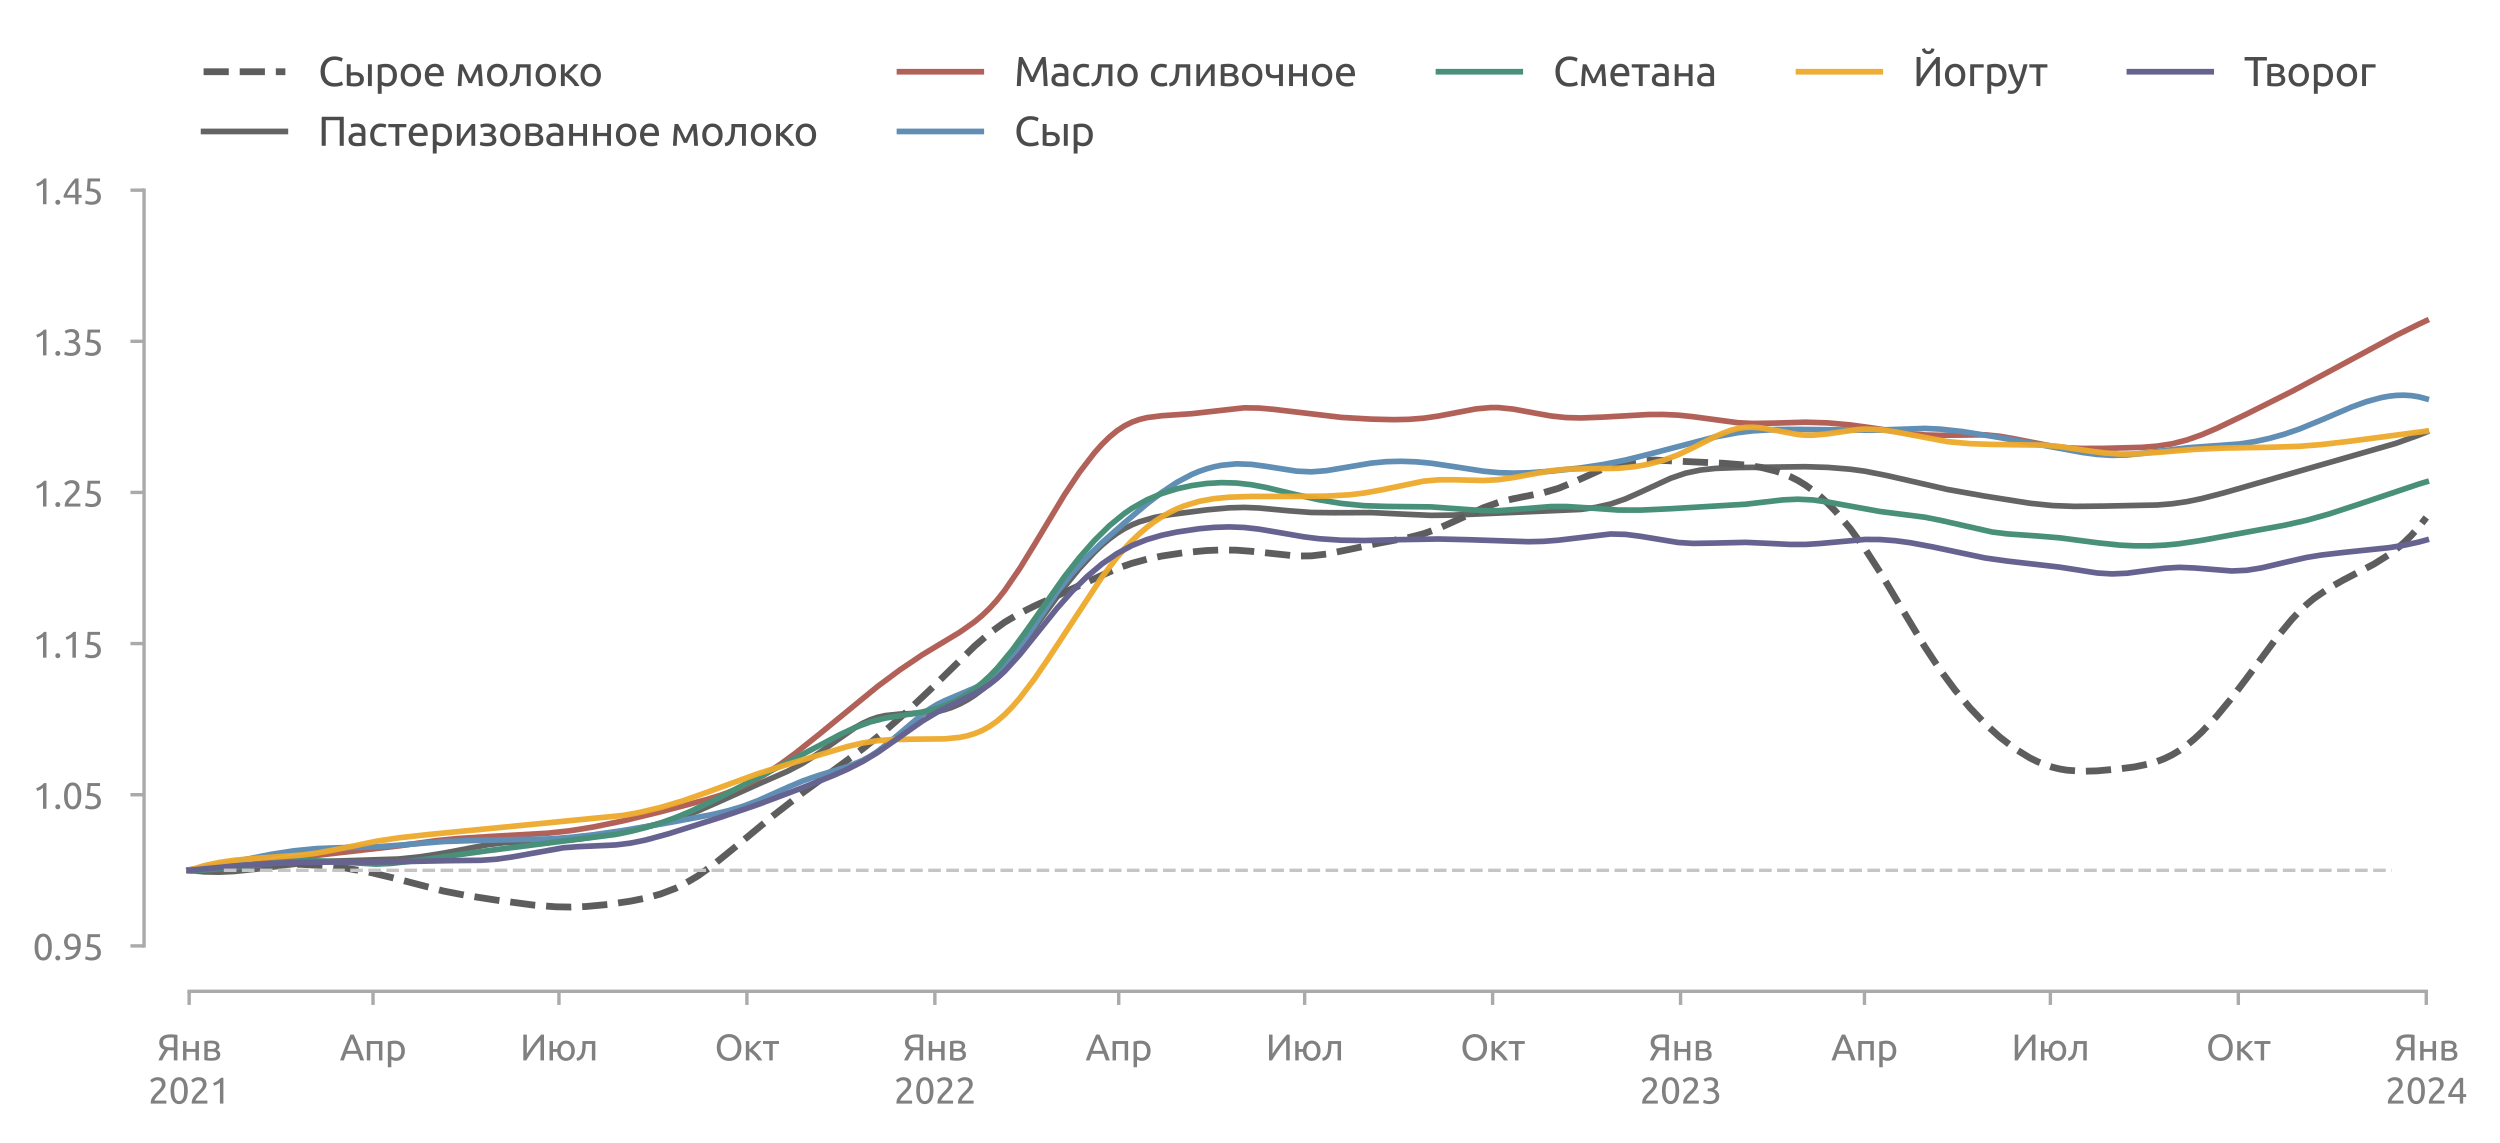 <?xml version="1.0" encoding="utf-8" standalone="no"?>
<!DOCTYPE svg PUBLIC "-//W3C//DTD SVG 1.1//EN"
  "http://www.w3.org/Graphics/SVG/1.1/DTD/svg11.dtd">
<svg xmlns:xlink="http://www.w3.org/1999/xlink" width="550.206pt" height="251.558pt" viewBox="0 0 550.206 251.558" xmlns="http://www.w3.org/2000/svg" version="1.1">
 <defs>
  <style type="text/css">*{stroke-linejoin: round; stroke-linecap: butt}</style>
 </defs>
 <g id="figure_1">
  <g id="patch_1">
   <path d="M 0 251.558 
L 550.206 251.558 
L 550.206 0 
L 0 0 
L 0 251.558 
z
" style="fill: none"/>
  </g>
  <g id="axes_1">
   <g id="patch_2">
    <path d="M 36.705 208.17 
L 538.905 208.17 
L 538.905 41.85 
L 36.705 41.85 
L 36.705 208.17 
z
" style="fill: none"/>
   </g>
   <g id="axes_2">
    <g id="patch_3">
     <path d="M 36.705 208.17 
L 538.905 208.17 
L 538.905 208.17 
L 36.705 208.17 
L 36.705 208.17 
z
" style="fill: none"/>
    </g>
    <g id="matplotlib.axis_1">
     <g id="xtick_1">
      <g id="line2d_1">
       <path d="M 41.629 208.17 
L 41.629 208.17 
" clip-path="url(#p126e0fcf8c)" style="fill: none; stroke-dasharray: 0.5,0.825; stroke-dashoffset: 0; stroke: #d9d9d9; stroke-width: 0.5"/>
      </g>
      <g id="text_1">
       <!-- 2021 -->
       <g style="fill: #808080" transform="translate(32.604 242.877) scale(0.08 -0.08)">
        <defs>
         <path id="Ubuntu-32" d="M 2989 3302 
Q 2989 3072 2896 2857 
Q 2803 2643 2649 2435 
Q 2496 2227 2304 2025 
Q 2112 1824 1920 1632 
Q 1811 1523 1667 1376 
Q 1523 1229 1395 1069 
Q 1267 909 1180 761 
Q 1094 614 1094 506 
L 3136 506 
L 3136 0 
L 448 0 
Q 442 38 442 76 
Q 442 115 442 147 
Q 442 448 541 707 
Q 640 966 800 1196 
Q 960 1427 1158 1632 
Q 1357 1837 1549 2029 
Q 1709 2182 1853 2332 
Q 1997 2483 2109 2633 
Q 2221 2784 2288 2944 
Q 2355 3104 2355 3283 
Q 2355 3475 2294 3609 
Q 2234 3744 2131 3833 
Q 2029 3923 1891 3964 
Q 1754 4006 1600 4006 
Q 1414 4006 1260 3955 
Q 1107 3904 985 3837 
Q 864 3770 781 3696 
Q 698 3622 653 3584 
L 358 4006 
Q 416 4070 531 4163 
Q 646 4256 806 4339 
Q 966 4422 1164 4480 
Q 1363 4538 1594 4538 
Q 2291 4538 2640 4214 
Q 2989 3891 2989 3302 
z
" transform="scale(0.016)"/>
         <path id="Ubuntu-30" d="M 320 2221 
Q 320 3334 713 3936 
Q 1107 4538 1805 4538 
Q 2502 4538 2896 3936 
Q 3290 3334 3290 2221 
Q 3290 1107 2896 505 
Q 2502 -96 1805 -96 
Q 1107 -96 713 505 
Q 320 1107 320 2221 
z
M 2662 2221 
Q 2662 2586 2620 2912 
Q 2579 3238 2480 3481 
Q 2381 3725 2214 3869 
Q 2048 4013 1805 4013 
Q 1562 4013 1395 3869 
Q 1229 3725 1129 3481 
Q 1030 3238 988 2912 
Q 947 2586 947 2221 
Q 947 1856 988 1529 
Q 1030 1203 1129 960 
Q 1229 717 1395 573 
Q 1562 429 1805 429 
Q 2048 429 2214 573 
Q 2381 717 2480 960 
Q 2579 1203 2620 1529 
Q 2662 1856 2662 2221 
z
" transform="scale(0.016)"/>
         <path id="Ubuntu-31" d="M 595 3520 
Q 960 3661 1305 3881 
Q 1651 4102 1939 4435 
L 2362 4435 
L 2362 0 
L 1766 0 
L 1766 3610 
Q 1690 3539 1578 3462 
Q 1466 3386 1334 3315 
Q 1203 3245 1059 3181 
Q 915 3117 781 3072 
L 595 3520 
z
" transform="scale(0.016)"/>
        </defs>
        <use xlink:href="#Ubuntu-32"/>
        <use xlink:href="#Ubuntu-30" x="56.4"/>
        <use xlink:href="#Ubuntu-32" x="112.8"/>
        <use xlink:href="#Ubuntu-31" x="169.2"/>
       </g>
      </g>
     </g>
     <g id="xtick_2">
      <g id="line2d_2">
       <path d="M 205.746 208.17 
L 205.746 208.17 
" clip-path="url(#p126e0fcf8c)" style="fill: none; stroke-dasharray: 0.5,0.825; stroke-dashoffset: 0; stroke: #d9d9d9; stroke-width: 0.5"/>
      </g>
      <g id="text_2">
       <!-- 2022 -->
       <g style="fill: #808080" transform="translate(196.721 242.877) scale(0.08 -0.08)">
        <use xlink:href="#Ubuntu-32"/>
        <use xlink:href="#Ubuntu-30" x="56.4"/>
        <use xlink:href="#Ubuntu-32" x="112.8"/>
        <use xlink:href="#Ubuntu-32" x="169.2"/>
       </g>
      </g>
     </g>
     <g id="xtick_3">
      <g id="line2d_3">
       <path d="M 369.864 208.17 
L 369.864 208.17 
" clip-path="url(#p126e0fcf8c)" style="fill: none; stroke-dasharray: 0.5,0.825; stroke-dashoffset: 0; stroke: #d9d9d9; stroke-width: 0.5"/>
      </g>
      <g id="text_3">
       <!-- 2023 -->
       <g style="fill: #808080" transform="translate(360.839 242.877) scale(0.08 -0.08)">
        <defs>
         <path id="Ubuntu-33" d="M 1446 435 
Q 2016 435 2262 659 
Q 2509 883 2509 1261 
Q 2509 1504 2406 1670 
Q 2304 1837 2137 1936 
Q 1971 2035 1750 2076 
Q 1530 2118 1299 2118 
L 1146 2118 
L 1146 2605 
L 1357 2605 
Q 1517 2605 1686 2637 
Q 1856 2669 1997 2752 
Q 2138 2835 2227 2979 
Q 2317 3123 2317 3341 
Q 2317 3520 2253 3648 
Q 2189 3776 2083 3859 
Q 1978 3942 1840 3977 
Q 1702 4013 1549 4013 
Q 1242 4013 1027 3923 
Q 813 3834 666 3738 
L 435 4192 
Q 512 4243 630 4304 
Q 749 4365 896 4416 
Q 1043 4467 1212 4502 
Q 1382 4538 1568 4538 
Q 1920 4538 2176 4451 
Q 2432 4365 2598 4208 
Q 2765 4051 2848 3836 
Q 2931 3622 2931 3373 
Q 2931 3027 2732 2780 
Q 2534 2534 2253 2406 
Q 2426 2355 2586 2259 
Q 2746 2163 2864 2016 
Q 2982 1869 3056 1677 
Q 3130 1485 3130 1248 
Q 3130 960 3030 713 
Q 2931 467 2723 288 
Q 2515 109 2201 6 
Q 1888 -96 1459 -96 
Q 1293 -96 1117 -70 
Q 941 -45 787 -6 
Q 634 32 518 70 
Q 403 109 352 134 
L 467 653 
Q 576 602 829 518 
Q 1082 435 1446 435 
z
" transform="scale(0.016)"/>
        </defs>
        <use xlink:href="#Ubuntu-32"/>
        <use xlink:href="#Ubuntu-30" x="56.4"/>
        <use xlink:href="#Ubuntu-32" x="112.8"/>
        <use xlink:href="#Ubuntu-33" x="169.2"/>
       </g>
      </g>
     </g>
     <g id="xtick_4">
      <g id="line2d_4">
       <path d="M 533.981 208.17 
L 533.981 208.17 
" clip-path="url(#p126e0fcf8c)" style="fill: none; stroke-dasharray: 0.5,0.825; stroke-dashoffset: 0; stroke: #d9d9d9; stroke-width: 0.5"/>
      </g>
      <g id="text_4">
       <!-- 2024 -->
       <g style="fill: #808080" transform="translate(524.956 242.877) scale(0.08 -0.08)">
        <defs>
         <path id="Ubuntu-34" d="M 256 1536 
Q 378 1818 589 2192 
Q 800 2566 1065 2963 
Q 1331 3360 1635 3744 
Q 1939 4128 2246 4435 
L 2816 4435 
L 2816 1619 
L 3341 1619 
L 3341 1133 
L 2816 1133 
L 2816 0 
L 2240 0 
L 2240 1133 
L 256 1133 
L 256 1536 
z
M 2240 3731 
Q 2048 3526 1853 3273 
Q 1658 3021 1472 2745 
Q 1286 2470 1123 2182 
Q 960 1894 832 1619 
L 2240 1619 
L 2240 3731 
z
" transform="scale(0.016)"/>
        </defs>
        <use xlink:href="#Ubuntu-32"/>
        <use xlink:href="#Ubuntu-30" x="56.4"/>
        <use xlink:href="#Ubuntu-32" x="112.8"/>
        <use xlink:href="#Ubuntu-34" x="169.2"/>
       </g>
      </g>
     </g>
    </g>
    <g id="matplotlib.axis_2"/>
   </g>
   <g id="matplotlib.axis_3">
    <g id="xtick_5">
     <g id="line2d_5">
      <defs>
       <path id="m77128f8d94" d="M 0 0 
L 0 3 
" style="stroke: #aaaaaa; stroke-width: 0.75"/>
      </defs>
      <g>
       <use xlink:href="#m77128f8d94" x="41.629" y="218.17" style="fill: #aaaaaa; stroke: #aaaaaa; stroke-width: 0.75"/>
      </g>
     </g>
     <g id="text_5">
      <!-- Янв -->
      <g style="fill: #808080" transform="translate(34.553 233.377) scale(0.08 -0.08)">
       <defs>
        <path id="Ubuntu-42f" d="M 2272 3936 
Q 2029 3936 1808 3897 
Q 1587 3859 1414 3763 
Q 1242 3667 1139 3500 
Q 1037 3334 1037 3085 
Q 1037 2611 1341 2428 
Q 1645 2246 2253 2246 
L 2893 2246 
L 2893 3917 
Q 2822 3917 2726 3923 
Q 2643 3930 2531 3933 
Q 2419 3936 2272 3936 
z
M 2323 4480 
Q 2458 4480 2611 4473 
Q 2765 4467 2921 4454 
Q 3078 4442 3232 4422 
Q 3386 4403 3514 4371 
L 3514 0 
L 2893 0 
L 2893 1734 
L 2362 1734 
Q 2272 1734 2173 1737 
Q 2074 1741 1907 1760 
Q 1792 1606 1657 1401 
Q 1523 1197 1388 966 
Q 1254 736 1123 486 
Q 992 237 883 0 
L 230 0 
Q 333 250 473 518 
Q 614 787 764 1030 
Q 915 1274 1052 1482 
Q 1190 1690 1293 1824 
Q 1146 1869 986 1952 
Q 826 2035 691 2182 
Q 557 2330 470 2550 
Q 384 2771 384 3078 
Q 384 3424 518 3686 
Q 653 3949 905 4125 
Q 1158 4301 1516 4390 
Q 1875 4480 2323 4480 
z
" transform="scale(0.016)"/>
        <path id="Ubuntu-43d" d="M 3238 0 
L 2643 0 
L 2643 1472 
L 1107 1472 
L 1107 0 
L 512 0 
L 512 3328 
L 1107 3328 
L 1107 1971 
L 2643 1971 
L 2643 3328 
L 3238 3328 
L 3238 0 
z
" transform="scale(0.016)"/>
        <path id="Ubuntu-432" d="M 1094 448 
Q 1133 442 1203 435 
Q 1274 429 1363 425 
Q 1453 422 1552 419 
Q 1651 416 1741 416 
Q 1926 416 2096 441 
Q 2266 467 2390 531 
Q 2515 595 2588 700 
Q 2662 806 2662 973 
Q 2662 1133 2595 1238 
Q 2528 1344 2413 1408 
Q 2298 1472 2141 1497 
Q 1984 1523 1805 1523 
L 1094 1523 
L 1094 448 
z
M 1728 1965 
Q 1901 1965 2045 1987 
Q 2189 2010 2294 2067 
Q 2400 2125 2461 2221 
Q 2522 2317 2522 2464 
Q 2522 2618 2445 2707 
Q 2368 2797 2243 2845 
Q 2118 2893 1961 2909 
Q 1805 2925 1645 2925 
Q 1498 2925 1347 2918 
Q 1197 2912 1094 2906 
L 1094 1965 
L 1728 1965 
z
M 1715 -58 
Q 1338 -58 1018 -22 
Q 698 13 512 58 
L 512 3296 
Q 698 3341 1018 3376 
Q 1338 3411 1715 3411 
Q 1978 3411 2227 3366 
Q 2477 3322 2669 3216 
Q 2861 3110 2979 2928 
Q 3098 2746 3098 2477 
Q 3098 2234 2976 2061 
Q 2854 1888 2650 1792 
Q 2925 1696 3088 1507 
Q 3251 1318 3251 979 
Q 3251 678 3132 480 
Q 3014 282 2806 160 
Q 2598 38 2316 -10 
Q 2035 -58 1715 -58 
z
" transform="scale(0.016)"/>
       </defs>
       <use xlink:href="#Ubuntu-42f"/>
       <use xlink:href="#Ubuntu-43d" x="63.5"/>
       <use xlink:href="#Ubuntu-432" x="122.1"/>
      </g>
     </g>
    </g>
    <g id="xtick_6">
     <g id="line2d_6">
      <g>
       <use xlink:href="#m77128f8d94" x="82.096" y="218.17" style="fill: #aaaaaa; stroke: #aaaaaa; stroke-width: 0.75"/>
      </g>
     </g>
     <g id="text_6">
      <!-- Апр -->
      <g style="fill: #808080" transform="translate(74.776 233.377) scale(0.08 -0.08)">
       <defs>
        <path id="Ubuntu-410" d="M 3514 0 
Q 3405 288 3309 566 
Q 3213 845 3110 1133 
L 1101 1133 
L 698 0 
L 51 0 
Q 307 704 531 1302 
Q 755 1901 969 2438 
Q 1184 2976 1395 3465 
Q 1606 3955 1837 4435 
L 2406 4435 
Q 2637 3955 2848 3465 
Q 3059 2976 3273 2438 
Q 3488 1901 3712 1302 
Q 3936 704 4192 0 
L 3514 0 
z
M 2931 1645 
Q 2726 2202 2524 2723 
Q 2323 3245 2106 3725 
Q 1882 3245 1680 2723 
Q 1478 2202 1280 1645 
L 2931 1645 
z
" transform="scale(0.016)"/>
        <path id="Ubuntu-43f" d="M 3187 0 
L 2592 0 
L 2592 2829 
L 1107 2829 
L 1107 0 
L 512 0 
L 512 3328 
L 3187 3328 
L 3187 0 
z
" transform="scale(0.016)"/>
        <path id="Ubuntu-440" d="M 2822 1658 
Q 2822 2240 2534 2553 
Q 2246 2867 1766 2867 
Q 1498 2867 1347 2848 
Q 1197 2829 1107 2803 
L 1107 704 
Q 1216 614 1421 531 
Q 1626 448 1869 448 
Q 2125 448 2307 541 
Q 2490 634 2605 797 
Q 2720 960 2771 1181 
Q 2822 1402 2822 1658 
z
M 3443 1658 
Q 3443 1280 3344 960 
Q 3245 640 3053 409 
Q 2861 179 2582 51 
Q 2304 -77 1946 -77 
Q 1658 -77 1437 0 
Q 1216 77 1107 147 
L 1107 -1184 
L 512 -1184 
L 512 3226 
Q 723 3277 1040 3337 
Q 1357 3398 1773 3398 
Q 2157 3398 2464 3276 
Q 2771 3155 2988 2931 
Q 3206 2707 3324 2384 
Q 3443 2061 3443 1658 
z
" transform="scale(0.016)"/>
       </defs>
       <use xlink:href="#Ubuntu-410"/>
       <use xlink:href="#Ubuntu-43f" x="66.3"/>
       <use xlink:href="#Ubuntu-440" x="124.1"/>
      </g>
     </g>
    </g>
    <g id="xtick_7">
     <g id="line2d_7">
      <g>
       <use xlink:href="#m77128f8d94" x="123.013" y="218.17" style="fill: #aaaaaa; stroke: #aaaaaa; stroke-width: 0.75"/>
      </g>
     </g>
     <g id="text_7">
      <!-- Июл -->
      <g style="fill: #808080" transform="translate(114.465 233.377) scale(0.08 -0.08)">
       <defs>
        <path id="Ubuntu-418" d="M 550 0 
L 550 4435 
L 1158 4435 
L 1158 1152 
Q 1363 1491 1660 1926 
Q 1958 2362 2294 2813 
Q 2630 3264 2972 3689 
Q 3315 4115 3616 4435 
L 4109 4435 
L 4109 0 
L 3501 0 
L 3501 3462 
Q 3322 3258 3110 2989 
Q 2899 2720 2675 2416 
Q 2451 2112 2224 1785 
Q 1997 1459 1785 1142 
Q 1574 826 1392 531 
Q 1210 237 1069 0 
L 550 0 
z
" transform="scale(0.016)"/>
        <path id="Ubuntu-44e" d="M 1107 1952 
L 1837 1952 
Q 1875 2285 2006 2553 
Q 2138 2822 2336 3014 
Q 2534 3206 2790 3308 
Q 3046 3411 3341 3411 
Q 3667 3411 3945 3286 
Q 4224 3162 4429 2931 
Q 4634 2701 4749 2377 
Q 4864 2054 4864 1664 
Q 4864 1267 4749 947 
Q 4634 627 4429 396 
Q 4224 166 3945 41 
Q 3667 -83 3341 -83 
Q 3034 -83 2768 29 
Q 2502 141 2304 342 
Q 2106 544 1981 832 
Q 1856 1120 1830 1472 
L 1107 1472 
L 1107 0 
L 512 0 
L 512 3328 
L 1107 3328 
L 1107 1952 
z
M 4250 1664 
Q 4250 2227 4003 2556 
Q 3757 2886 3341 2886 
Q 2925 2886 2678 2556 
Q 2432 2227 2432 1664 
Q 2432 1101 2678 771 
Q 2925 442 3341 442 
Q 3757 442 4003 771 
Q 4250 1101 4250 1664 
z
" transform="scale(0.016)"/>
        <path id="Ubuntu-43b" d="M 1670 2829 
Q 1670 2618 1660 2378 
Q 1651 2138 1625 1898 
Q 1600 1658 1555 1424 
Q 1510 1190 1440 986 
Q 1370 781 1264 601 
Q 1158 422 1004 284 
Q 851 147 646 54 
Q 442 -38 166 -64 
L 83 435 
Q 397 499 579 672 
Q 762 845 870 1094 
Q 966 1312 1011 1587 
Q 1056 1862 1075 2160 
Q 1094 2458 1097 2758 
Q 1101 3059 1101 3328 
L 3315 3328 
L 3315 0 
L 2720 0 
L 2720 2829 
L 1670 2829 
z
" transform="scale(0.016)"/>
       </defs>
       <use xlink:href="#Ubuntu-418"/>
       <use xlink:href="#Ubuntu-44e" x="72.8"/>
       <use xlink:href="#Ubuntu-43b" x="153.9"/>
      </g>
     </g>
    </g>
    <g id="xtick_8">
     <g id="line2d_8">
      <g>
       <use xlink:href="#m77128f8d94" x="164.38" y="218.17" style="fill: #aaaaaa; stroke: #aaaaaa; stroke-width: 0.75"/>
      </g>
     </g>
     <g id="text_8">
      <!-- Окт -->
      <g style="fill: #808080" transform="translate(157.268 233.377) scale(0.08 -0.08)">
       <defs>
        <path id="Ubuntu-41e" d="M 371 2221 
Q 371 2790 540 3225 
Q 710 3661 1001 3952 
Q 1293 4243 1680 4390 
Q 2067 4538 2502 4538 
Q 2931 4538 3312 4390 
Q 3693 4243 3981 3952 
Q 4269 3661 4438 3225 
Q 4608 2790 4608 2221 
Q 4608 1651 4438 1216 
Q 4269 781 3981 489 
Q 3693 198 3312 51 
Q 2931 -96 2502 -96 
Q 2067 -96 1680 51 
Q 1293 198 1001 489 
Q 710 781 540 1216 
Q 371 1651 371 2221 
z
M 1024 2221 
Q 1024 1818 1126 1488 
Q 1229 1158 1417 928 
Q 1606 698 1878 573 
Q 2150 448 2490 448 
Q 2829 448 3097 573 
Q 3366 698 3555 928 
Q 3744 1158 3846 1488 
Q 3949 1818 3949 2221 
Q 3949 2624 3846 2953 
Q 3744 3283 3555 3513 
Q 3366 3744 3097 3869 
Q 2829 3994 2490 3994 
Q 2150 3994 1878 3869 
Q 1606 3744 1417 3513 
Q 1229 3283 1126 2953 
Q 1024 2624 1024 2221 
z
" transform="scale(0.016)"/>
        <path id="Ubuntu-43a" d="M 1728 1811 
Q 1926 1670 2156 1456 
Q 2387 1242 2608 992 
Q 2829 742 3021 483 
Q 3213 224 3347 0 
L 2643 0 
Q 2502 218 2313 445 
Q 2125 672 1920 883 
Q 1715 1094 1504 1273 
Q 1293 1453 1107 1574 
L 1107 0 
L 512 0 
L 512 3328 
L 1107 3328 
L 1107 1901 
Q 1261 2048 1459 2243 
Q 1658 2438 1859 2640 
Q 2061 2842 2233 3024 
Q 2406 3206 2515 3328 
L 3206 3328 
Q 3066 3174 2877 2979 
Q 2688 2784 2486 2579 
Q 2285 2374 2086 2172 
Q 1888 1971 1728 1811 
z
" transform="scale(0.016)"/>
        <path id="Ubuntu-442" d="M 2861 3328 
L 2861 2829 
L 1779 2829 
L 1779 0 
L 1184 0 
L 1184 2829 
L 102 2829 
L 102 3328 
L 2861 3328 
z
" transform="scale(0.016)"/>
       </defs>
       <use xlink:href="#Ubuntu-41e"/>
       <use xlink:href="#Ubuntu-43a" x="77.8"/>
       <use xlink:href="#Ubuntu-442" x="131.5"/>
      </g>
     </g>
    </g>
    <g id="xtick_9">
     <g id="line2d_9">
      <g>
       <use xlink:href="#m77128f8d94" x="205.746" y="218.17" style="fill: #aaaaaa; stroke: #aaaaaa; stroke-width: 0.75"/>
      </g>
     </g>
     <g id="text_9">
      <!-- Янв -->
      <g style="fill: #808080" transform="translate(198.671 233.377) scale(0.08 -0.08)">
       <use xlink:href="#Ubuntu-42f"/>
       <use xlink:href="#Ubuntu-43d" x="63.5"/>
       <use xlink:href="#Ubuntu-432" x="122.1"/>
      </g>
     </g>
    </g>
    <g id="xtick_10">
     <g id="line2d_10">
      <g>
       <use xlink:href="#m77128f8d94" x="246.214" y="218.17" style="fill: #aaaaaa; stroke: #aaaaaa; stroke-width: 0.75"/>
      </g>
     </g>
     <g id="text_10">
      <!-- Апр -->
      <g style="fill: #808080" transform="translate(238.894 233.377) scale(0.08 -0.08)">
       <use xlink:href="#Ubuntu-410"/>
       <use xlink:href="#Ubuntu-43f" x="66.3"/>
       <use xlink:href="#Ubuntu-440" x="124.1"/>
      </g>
     </g>
    </g>
    <g id="xtick_11">
     <g id="line2d_11">
      <g>
       <use xlink:href="#m77128f8d94" x="287.131" y="218.17" style="fill: #aaaaaa; stroke: #aaaaaa; stroke-width: 0.75"/>
      </g>
     </g>
     <g id="text_11">
      <!-- Июл -->
      <g style="fill: #808080" transform="translate(278.583 233.377) scale(0.08 -0.08)">
       <use xlink:href="#Ubuntu-418"/>
       <use xlink:href="#Ubuntu-44e" x="72.8"/>
       <use xlink:href="#Ubuntu-43b" x="153.9"/>
      </g>
     </g>
    </g>
    <g id="xtick_12">
     <g id="line2d_12">
      <g>
       <use xlink:href="#m77128f8d94" x="328.497" y="218.17" style="fill: #aaaaaa; stroke: #aaaaaa; stroke-width: 0.75"/>
      </g>
     </g>
     <g id="text_12">
      <!-- Окт -->
      <g style="fill: #808080" transform="translate(321.385 233.377) scale(0.08 -0.08)">
       <use xlink:href="#Ubuntu-41e"/>
       <use xlink:href="#Ubuntu-43a" x="77.8"/>
       <use xlink:href="#Ubuntu-442" x="131.5"/>
      </g>
     </g>
    </g>
    <g id="xtick_13">
     <g id="line2d_13">
      <g>
       <use xlink:href="#m77128f8d94" x="369.864" y="218.17" style="fill: #aaaaaa; stroke: #aaaaaa; stroke-width: 0.75"/>
      </g>
     </g>
     <g id="text_13">
      <!-- Янв -->
      <g style="fill: #808080" transform="translate(362.788 233.377) scale(0.08 -0.08)">
       <use xlink:href="#Ubuntu-42f"/>
       <use xlink:href="#Ubuntu-43d" x="63.5"/>
       <use xlink:href="#Ubuntu-432" x="122.1"/>
      </g>
     </g>
    </g>
    <g id="xtick_14">
     <g id="line2d_14">
      <g>
       <use xlink:href="#m77128f8d94" x="410.331" y="218.17" style="fill: #aaaaaa; stroke: #aaaaaa; stroke-width: 0.75"/>
      </g>
     </g>
     <g id="text_14">
      <!-- Апр -->
      <g style="fill: #808080" transform="translate(403.011 233.377) scale(0.08 -0.08)">
       <use xlink:href="#Ubuntu-410"/>
       <use xlink:href="#Ubuntu-43f" x="66.3"/>
       <use xlink:href="#Ubuntu-440" x="124.1"/>
      </g>
     </g>
    </g>
    <g id="xtick_15">
     <g id="line2d_15">
      <g>
       <use xlink:href="#m77128f8d94" x="451.248" y="218.17" style="fill: #aaaaaa; stroke: #aaaaaa; stroke-width: 0.75"/>
      </g>
     </g>
     <g id="text_15">
      <!-- Июл -->
      <g style="fill: #808080" transform="translate(442.701 233.377) scale(0.08 -0.08)">
       <use xlink:href="#Ubuntu-418"/>
       <use xlink:href="#Ubuntu-44e" x="72.8"/>
       <use xlink:href="#Ubuntu-43b" x="153.9"/>
      </g>
     </g>
    </g>
    <g id="xtick_16">
     <g id="line2d_16">
      <g>
       <use xlink:href="#m77128f8d94" x="492.615" y="218.17" style="fill: #aaaaaa; stroke: #aaaaaa; stroke-width: 0.75"/>
      </g>
     </g>
     <g id="text_16">
      <!-- Окт -->
      <g style="fill: #808080" transform="translate(485.503 233.377) scale(0.08 -0.08)">
       <use xlink:href="#Ubuntu-41e"/>
       <use xlink:href="#Ubuntu-43a" x="77.8"/>
       <use xlink:href="#Ubuntu-442" x="131.5"/>
      </g>
     </g>
    </g>
    <g id="xtick_17">
     <g id="line2d_17">
      <g>
       <use xlink:href="#m77128f8d94" x="533.981" y="218.17" style="fill: #aaaaaa; stroke: #aaaaaa; stroke-width: 0.75"/>
      </g>
     </g>
     <g id="text_17">
      <!-- Янв -->
      <g style="fill: #808080" transform="translate(526.906 233.377) scale(0.08 -0.08)">
       <use xlink:href="#Ubuntu-42f"/>
       <use xlink:href="#Ubuntu-43d" x="63.5"/>
       <use xlink:href="#Ubuntu-432" x="122.1"/>
      </g>
     </g>
    </g>
   </g>
   <g id="matplotlib.axis_4">
    <g id="ytick_1">
     <g id="line2d_18">
      <defs>
       <path id="mbe8a6ec0a8" d="M 0 0 
L -3 0 
" style="stroke: #aaaaaa; stroke-width: 0.75"/>
      </defs>
      <g>
       <use xlink:href="#mbe8a6ec0a8" x="31.705" y="208.17" style="fill: #aaaaaa; stroke: #aaaaaa; stroke-width: 0.75"/>
      </g>
     </g>
     <g id="text_18">
      <!-- 0.95 -->
      <g style="fill: #808080" transform="translate(7.2 211.274) scale(0.08 -0.08)">
       <defs>
        <path id="Ubuntu-2e" d="M 1216 346 
Q 1216 173 1101 45 
Q 986 -83 787 -83 
Q 589 -83 473 45 
Q 358 173 358 346 
Q 358 518 473 646 
Q 589 774 787 774 
Q 986 774 1101 646 
Q 1216 518 1216 346 
z
" transform="scale(0.016)"/>
        <path id="Ubuntu-39" d="M 3206 2662 
Q 3206 1344 2550 669 
Q 1894 -6 602 -13 
L 582 486 
Q 986 486 1309 563 
Q 1632 640 1875 809 
Q 2118 979 2281 1248 
Q 2445 1517 2522 1907 
Q 2355 1830 2144 1782 
Q 1933 1734 1709 1734 
Q 1331 1734 1068 1846 
Q 806 1958 640 2147 
Q 474 2336 400 2582 
Q 326 2829 326 3098 
Q 326 3334 409 3590 
Q 493 3846 662 4057 
Q 832 4269 1094 4403 
Q 1357 4538 1715 4538 
Q 2080 4538 2358 4410 
Q 2637 4282 2825 4038 
Q 3014 3795 3110 3446 
Q 3206 3098 3206 2662 
z
M 1773 2221 
Q 1997 2221 2195 2262 
Q 2394 2304 2579 2387 
Q 2586 2458 2586 2525 
Q 2586 2592 2586 2662 
Q 2586 2938 2547 3190 
Q 2509 3443 2409 3632 
Q 2310 3821 2144 3933 
Q 1978 4045 1722 4045 
Q 1510 4045 1363 3955 
Q 1216 3866 1120 3728 
Q 1024 3590 982 3427 
Q 941 3264 941 3110 
Q 941 2675 1149 2448 
Q 1357 2221 1773 2221 
z
" transform="scale(0.016)"/>
        <path id="Ubuntu-35" d="M 1274 2726 
Q 2240 2688 2691 2304 
Q 3142 1920 3142 1261 
Q 3142 966 3043 716 
Q 2944 467 2742 288 
Q 2541 109 2233 6 
Q 1926 -96 1504 -96 
Q 1338 -96 1165 -70 
Q 992 -45 845 -6 
Q 698 32 582 70 
Q 467 109 416 134 
L 531 653 
Q 640 602 886 518 
Q 1133 435 1491 435 
Q 1779 435 1974 499 
Q 2170 563 2291 672 
Q 2413 781 2467 925 
Q 2522 1069 2522 1229 
Q 2522 1472 2438 1661 
Q 2355 1850 2144 1978 
Q 1933 2106 1581 2173 
Q 1229 2240 691 2240 
Q 730 2554 752 2829 
Q 774 3104 793 3366 
Q 813 3629 825 3888 
Q 838 4147 851 4435 
L 2989 4435 
L 2989 3930 
L 1370 3930 
Q 1363 3834 1350 3670 
Q 1338 3507 1325 3331 
Q 1312 3155 1299 2988 
Q 1286 2822 1274 2726 
z
" transform="scale(0.016)"/>
       </defs>
       <use xlink:href="#Ubuntu-30"/>
       <use xlink:href="#Ubuntu-2e" x="56.4"/>
       <use xlink:href="#Ubuntu-39" x="81"/>
       <use xlink:href="#Ubuntu-35" x="137.4"/>
      </g>
     </g>
    </g>
    <g id="ytick_2">
     <g id="line2d_19">
      <g>
       <use xlink:href="#mbe8a6ec0a8" x="31.705" y="174.906" style="fill: #aaaaaa; stroke: #aaaaaa; stroke-width: 0.75"/>
      </g>
     </g>
     <g id="text_19">
      <!-- 1.05 -->
      <g style="fill: #808080" transform="translate(7.2 178.01) scale(0.08 -0.08)">
       <use xlink:href="#Ubuntu-31"/>
       <use xlink:href="#Ubuntu-2e" x="56.4"/>
       <use xlink:href="#Ubuntu-30" x="81"/>
       <use xlink:href="#Ubuntu-35" x="137.4"/>
      </g>
     </g>
    </g>
    <g id="ytick_3">
     <g id="line2d_20">
      <g>
       <use xlink:href="#mbe8a6ec0a8" x="31.705" y="141.642" style="fill: #aaaaaa; stroke: #aaaaaa; stroke-width: 0.75"/>
      </g>
     </g>
     <g id="text_20">
      <!-- 1.15 -->
      <g style="fill: #808080" transform="translate(7.2 144.746) scale(0.08 -0.08)">
       <use xlink:href="#Ubuntu-31"/>
       <use xlink:href="#Ubuntu-2e" x="56.4"/>
       <use xlink:href="#Ubuntu-31" x="81"/>
       <use xlink:href="#Ubuntu-35" x="137.4"/>
      </g>
     </g>
    </g>
    <g id="ytick_4">
     <g id="line2d_21">
      <g>
       <use xlink:href="#mbe8a6ec0a8" x="31.705" y="108.378" style="fill: #aaaaaa; stroke: #aaaaaa; stroke-width: 0.75"/>
      </g>
     </g>
     <g id="text_21">
      <!-- 1.25 -->
      <g style="fill: #808080" transform="translate(7.2 111.482) scale(0.08 -0.08)">
       <use xlink:href="#Ubuntu-31"/>
       <use xlink:href="#Ubuntu-2e" x="56.4"/>
       <use xlink:href="#Ubuntu-32" x="81"/>
       <use xlink:href="#Ubuntu-35" x="137.4"/>
      </g>
     </g>
    </g>
    <g id="ytick_5">
     <g id="line2d_22">
      <g>
       <use xlink:href="#mbe8a6ec0a8" x="31.705" y="75.114" style="fill: #aaaaaa; stroke: #aaaaaa; stroke-width: 0.75"/>
      </g>
     </g>
     <g id="text_22">
      <!-- 1.35 -->
      <g style="fill: #808080" transform="translate(7.2 78.218) scale(0.08 -0.08)">
       <use xlink:href="#Ubuntu-31"/>
       <use xlink:href="#Ubuntu-2e" x="56.4"/>
       <use xlink:href="#Ubuntu-33" x="81"/>
       <use xlink:href="#Ubuntu-35" x="137.4"/>
      </g>
     </g>
    </g>
    <g id="ytick_6">
     <g id="line2d_23">
      <g>
       <use xlink:href="#mbe8a6ec0a8" x="31.705" y="41.85" style="fill: #aaaaaa; stroke: #aaaaaa; stroke-width: 0.75"/>
      </g>
     </g>
     <g id="text_23">
      <!-- 1.45 -->
      <g style="fill: #808080" transform="translate(7.2 44.954) scale(0.08 -0.08)">
       <use xlink:href="#Ubuntu-31"/>
       <use xlink:href="#Ubuntu-2e" x="56.4"/>
       <use xlink:href="#Ubuntu-34" x="81"/>
       <use xlink:href="#Ubuntu-35" x="137.4"/>
      </g>
     </g>
    </g>
   </g>
   <g id="line2d_24">
    <path d="M 41.629 191.538 
L 49.862 190.738 
L 56.449 190.312 
L 61.389 190.174 
L 66.329 190.231 
L 71.269 190.521 
L 76.209 191.078 
L 81.148 191.932 
L 86.088 193.1 
L 97.615 196.105 
L 102.555 197.064 
L 109.142 198.09 
L 117.375 199.184 
L 122.315 199.571 
L 125.608 199.629 
L 128.902 199.511 
L 133.842 199.053 
L 138.782 198.323 
L 142.075 197.665 
L 145.368 196.761 
L 148.662 195.509 
L 150.308 194.719 
L 153.602 192.769 
L 156.895 190.404 
L 161.835 186.395 
L 170.068 179.588 
L 176.655 174.478 
L 184.888 168.481 
L 189.828 164.821 
L 194.768 160.856 
L 199.708 156.513 
L 204.648 151.84 
L 214.528 142.162 
L 217.822 139.325 
L 221.115 136.936 
L 224.408 134.993 
L 227.702 133.349 
L 245.815 125.114 
L 249.108 123.978 
L 252.402 123.077 
L 255.695 122.377 
L 260.635 121.626 
L 265.575 121.163 
L 268.868 121.038 
L 272.162 121.087 
L 275.455 121.334 
L 285.335 122.377 
L 288.628 122.334 
L 291.922 121.939 
L 296.862 120.94 
L 303.448 119.542 
L 310.035 118.303 
L 313.328 117.454 
L 316.622 116.279 
L 319.915 114.801 
L 326.502 111.737 
L 329.795 110.565 
L 333.088 109.761 
L 339.675 108.439 
L 342.968 107.476 
L 346.262 106.133 
L 352.848 103.162 
L 356.142 102.041 
L 357.788 101.674 
L 361.082 101.299 
L 364.375 101.27 
L 379.195 101.95 
L 384.135 102.35 
L 387.428 102.839 
L 390.722 103.644 
L 392.368 104.207 
L 394.015 104.898 
L 395.662 105.734 
L 397.308 106.732 
L 398.955 107.903 
L 400.602 109.249 
L 402.248 110.767 
L 403.895 112.453 
L 407.188 116.321 
L 410.482 120.834 
L 413.775 125.94 
L 418.715 134.22 
L 423.655 142.409 
L 426.948 147.373 
L 430.242 151.819 
L 433.535 155.763 
L 436.828 159.225 
L 440.122 162.224 
L 443.415 164.752 
L 446.708 166.782 
L 448.355 167.601 
L 450.002 168.285 
L 451.648 168.831 
L 453.295 169.236 
L 454.942 169.512 
L 458.235 169.743 
L 461.528 169.654 
L 466.468 169.207 
L 469.762 168.786 
L 473.055 168.099 
L 474.702 167.598 
L 476.348 166.959 
L 477.995 166.159 
L 479.642 165.175 
L 481.288 163.994 
L 482.935 162.63 
L 484.582 161.098 
L 487.875 157.593 
L 491.168 153.604 
L 494.462 149.26 
L 501.048 140.371 
L 504.341 136.377 
L 505.988 134.614 
L 507.635 133.052 
L 509.281 131.686 
L 512.575 129.422 
L 515.868 127.576 
L 522.455 124.155 
L 525.748 122.085 
L 527.395 120.853 
L 529.041 119.447 
L 530.688 117.838 
L 532.335 115.994 
L 533.981 113.885 
L 533.981 113.885 
" clip-path="url(#pc31086aa34)" style="fill: none; stroke-dasharray: 5.55,2.4; stroke-dashoffset: 0; stroke: #5d5d5d; stroke-width: 1.5"/>
   </g>
   <g id="line2d_25">
    <path d="M 41.629 191.538 
L 44.922 191.886 
L 48.215 191.953 
L 51.509 191.799 
L 56.449 191.285 
L 67.975 189.817 
L 72.915 189.529 
L 87.735 189.055 
L 92.675 188.539 
L 97.615 187.754 
L 107.495 185.884 
L 110.788 185.485 
L 115.728 185.239 
L 123.962 184.977 
L 127.255 184.657 
L 132.195 183.926 
L 138.782 182.685 
L 143.722 181.616 
L 147.015 180.76 
L 150.308 179.727 
L 153.602 178.477 
L 158.542 176.304 
L 166.775 172.61 
L 173.362 169.726 
L 176.655 168 
L 179.948 165.911 
L 188.182 160.139 
L 189.828 159.204 
L 191.475 158.435 
L 193.122 157.869 
L 194.768 157.495 
L 198.062 157.148 
L 204.648 156.837 
L 206.295 156.584 
L 207.942 156.187 
L 209.588 155.636 
L 211.235 154.925 
L 212.882 154.044 
L 214.528 152.988 
L 216.175 151.747 
L 217.822 150.315 
L 219.468 148.683 
L 221.115 146.853 
L 224.408 142.718 
L 229.348 135.873 
L 234.288 129.116 
L 237.582 125.066 
L 240.875 121.522 
L 242.522 119.97 
L 244.168 118.583 
L 245.815 117.373 
L 247.462 116.351 
L 249.108 115.515 
L 250.755 114.841 
L 254.048 113.882 
L 257.342 113.28 
L 265.575 112.214 
L 270.515 111.766 
L 273.808 111.674 
L 277.102 111.803 
L 283.688 112.419 
L 288.628 112.787 
L 293.568 112.845 
L 301.802 112.813 
L 308.388 113.134 
L 314.975 113.423 
L 319.915 113.358 
L 347.908 112.119 
L 351.202 111.666 
L 354.495 110.915 
L 357.788 109.773 
L 361.082 108.302 
L 367.668 105.258 
L 370.962 104.134 
L 374.255 103.446 
L 377.548 103.088 
L 382.488 102.899 
L 397.308 102.711 
L 402.248 102.863 
L 407.188 103.263 
L 410.482 103.713 
L 415.422 104.695 
L 428.595 107.723 
L 436.828 109.183 
L 446.708 110.752 
L 451.648 111.264 
L 456.588 111.446 
L 463.175 111.38 
L 474.702 111.143 
L 477.995 110.876 
L 481.288 110.402 
L 484.582 109.725 
L 489.522 108.442 
L 527.395 97.538 
L 532.335 95.754 
L 533.981 95.096 
L 533.981 95.096 
" clip-path="url(#pc31086aa34)" style="fill: none; stroke: #5d5d5d; stroke-opacity: 0.95; stroke-width: 1.25; stroke-linecap: square"/>
   </g>
   <g id="line2d_26">
    <path d="M 41.629 191.538 
L 46.569 191.228 
L 51.509 190.705 
L 59.742 189.575 
L 69.622 188.25 
L 87.735 186.167 
L 95.968 185.017 
L 100.908 184.534 
L 107.495 184.115 
L 120.668 183.362 
L 125.608 182.809 
L 130.548 182.011 
L 137.135 180.653 
L 145.368 178.653 
L 155.248 176.043 
L 158.542 175.028 
L 161.835 173.804 
L 165.128 172.28 
L 168.422 170.402 
L 171.715 168.22 
L 175.008 165.8 
L 179.948 161.872 
L 193.122 151.083 
L 198.062 147.417 
L 203.002 144.087 
L 207.942 141.113 
L 211.235 139.133 
L 214.528 136.815 
L 216.175 135.432 
L 217.822 133.851 
L 219.468 132.031 
L 221.115 129.949 
L 224.408 125.145 
L 227.702 119.787 
L 234.288 108.851 
L 237.582 103.923 
L 240.875 99.641 
L 242.522 97.799 
L 244.168 96.185 
L 245.815 94.823 
L 247.462 93.735 
L 249.108 92.914 
L 250.755 92.321 
L 252.402 91.914 
L 255.695 91.492 
L 262.282 91.048 
L 273.808 89.752 
L 277.102 89.806 
L 280.395 90.099 
L 295.215 91.861 
L 301.802 92.242 
L 306.742 92.361 
L 310.035 92.289 
L 313.328 92.036 
L 316.622 91.554 
L 324.855 89.986 
L 328.148 89.691 
L 329.795 89.705 
L 333.088 90.043 
L 338.028 90.956 
L 341.322 91.544 
L 344.615 91.896 
L 347.908 91.984 
L 352.848 91.795 
L 362.728 91.232 
L 366.022 91.214 
L 369.315 91.361 
L 372.608 91.707 
L 382.488 93.035 
L 385.782 93.198 
L 390.722 93.116 
L 397.308 92.917 
L 402.248 93.069 
L 407.188 93.513 
L 412.128 94.192 
L 420.362 95.431 
L 423.655 95.73 
L 426.948 95.806 
L 436.828 95.69 
L 440.122 96.013 
L 443.415 96.592 
L 451.648 98.204 
L 454.942 98.552 
L 458.235 98.693 
L 463.175 98.671 
L 471.408 98.454 
L 474.702 98.189 
L 477.995 97.679 
L 481.288 96.835 
L 484.582 95.668 
L 487.875 94.266 
L 494.462 91.113 
L 504.341 86.169 
L 512.575 81.777 
L 527.395 73.786 
L 532.335 71.345 
L 533.981 70.577 
L 533.981 70.577 
" clip-path="url(#pc31086aa34)" style="fill: none; stroke: #af5a51; stroke-opacity: 0.95; stroke-width: 1.25; stroke-linecap: square"/>
   </g>
   <g id="line2d_27">
    <path d="M 41.629 191.538 
L 48.215 190.3 
L 59.742 188.015 
L 64.682 187.252 
L 69.622 186.764 
L 74.562 186.573 
L 82.795 186.371 
L 87.735 186.017 
L 97.615 185.207 
L 104.202 184.985 
L 120.668 184.641 
L 125.608 184.281 
L 130.548 183.726 
L 137.135 182.768 
L 147.015 181.087 
L 156.895 179.237 
L 160.188 178.451 
L 163.482 177.465 
L 166.775 176.218 
L 173.362 173.273 
L 176.655 171.874 
L 179.948 170.719 
L 186.535 168.727 
L 189.828 167.359 
L 191.475 166.463 
L 193.122 165.385 
L 196.415 162.782 
L 203.002 157.191 
L 204.648 156.007 
L 206.295 155.008 
L 207.942 154.2 
L 216.175 150.697 
L 217.822 149.622 
L 219.468 148.261 
L 221.115 146.571 
L 222.762 144.595 
L 226.055 140.043 
L 232.642 130.357 
L 235.935 126.183 
L 239.228 122.599 
L 242.522 119.429 
L 247.462 115.068 
L 252.402 110.896 
L 255.695 108.362 
L 258.988 106.164 
L 262.282 104.418 
L 263.928 103.732 
L 265.575 103.168 
L 267.222 102.724 
L 268.868 102.396 
L 272.162 102.082 
L 275.455 102.203 
L 278.748 102.653 
L 285.335 103.692 
L 288.628 103.843 
L 291.922 103.583 
L 296.862 102.751 
L 301.802 101.916 
L 305.095 101.606 
L 308.388 101.52 
L 311.682 101.64 
L 314.975 101.948 
L 319.915 102.682 
L 326.502 103.707 
L 329.795 104.022 
L 333.088 104.125 
L 336.382 104.051 
L 341.322 103.702 
L 347.908 102.977 
L 352.848 102.226 
L 357.788 101.234 
L 362.728 100.009 
L 377.548 96.14 
L 382.488 95.221 
L 385.782 94.823 
L 390.722 94.534 
L 395.662 94.506 
L 412.128 94.688 
L 423.655 94.286 
L 426.948 94.438 
L 431.888 94.978 
L 438.475 96.022 
L 451.648 98.36 
L 458.235 99.571 
L 461.528 100.01 
L 464.822 100.221 
L 468.115 100.13 
L 471.408 99.796 
L 481.288 98.557 
L 492.815 97.715 
L 496.108 97.206 
L 499.401 96.491 
L 502.695 95.571 
L 505.988 94.445 
L 510.928 92.414 
L 517.515 89.592 
L 520.808 88.395 
L 524.101 87.498 
L 525.748 87.198 
L 527.395 87.017 
L 529.041 86.97 
L 530.688 87.07 
L 532.335 87.334 
L 533.981 87.774 
L 533.981 87.774 
" clip-path="url(#pc31086aa34)" style="fill: none; stroke: #608eb4; stroke-width: 1.25; stroke-linecap: square"/>
   </g>
   <g id="line2d_28">
    <path d="M 41.629 191.538 
L 44.922 191.466 
L 49.862 191.075 
L 64.682 189.505 
L 67.975 189.407 
L 71.269 189.503 
L 82.795 190.175 
L 86.088 190.022 
L 91.028 189.466 
L 107.495 187.196 
L 135.488 183.643 
L 138.782 182.972 
L 142.075 182.134 
L 145.368 181.126 
L 148.662 179.942 
L 151.955 178.579 
L 156.895 176.241 
L 168.422 170.288 
L 179.948 164.271 
L 184.888 161.662 
L 188.182 160.124 
L 191.475 158.892 
L 194.768 158.058 
L 199.708 157.25 
L 203.002 156.693 
L 206.295 155.867 
L 207.942 155.292 
L 209.588 154.589 
L 211.235 153.748 
L 212.882 152.757 
L 214.528 151.605 
L 216.175 150.28 
L 217.822 148.77 
L 219.468 147.066 
L 222.762 143.091 
L 226.055 138.583 
L 234.288 126.878 
L 237.582 122.684 
L 240.875 118.937 
L 244.168 115.692 
L 247.462 113.001 
L 249.108 111.873 
L 252.402 110.012 
L 255.695 108.611 
L 258.988 107.587 
L 262.282 106.863 
L 265.575 106.405 
L 268.868 106.218 
L 272.162 106.31 
L 275.455 106.685 
L 278.748 107.305 
L 285.335 108.889 
L 290.275 109.99 
L 295.215 110.799 
L 300.155 111.287 
L 305.095 111.452 
L 314.975 111.557 
L 319.915 111.921 
L 326.502 112.391 
L 329.795 112.39 
L 334.735 112.023 
L 341.322 111.483 
L 344.615 111.468 
L 349.555 111.78 
L 356.142 112.253 
L 361.082 112.266 
L 367.668 111.961 
L 384.135 110.974 
L 392.368 110.016 
L 395.662 109.865 
L 398.955 110.026 
L 402.248 110.485 
L 413.775 112.573 
L 423.655 113.834 
L 426.948 114.49 
L 438.475 117.093 
L 441.768 117.501 
L 448.355 117.959 
L 453.295 118.368 
L 461.528 119.448 
L 466.468 119.967 
L 469.762 120.13 
L 473.055 120.135 
L 476.348 119.98 
L 479.642 119.664 
L 484.582 118.924 
L 502.695 115.614 
L 507.635 114.509 
L 512.575 113.119 
L 519.161 110.964 
L 532.335 106.536 
L 533.981 106.046 
L 533.981 106.046 
" clip-path="url(#pc31086aa34)" style="fill: none; stroke: #489079; stroke-width: 1.25; stroke-linecap: square"/>
   </g>
   <g id="line2d_29">
    <path d="M 41.629 191.538 
L 44.922 190.528 
L 48.215 189.814 
L 51.509 189.329 
L 56.449 188.886 
L 66.329 188.191 
L 69.622 187.771 
L 74.562 186.851 
L 82.795 185.149 
L 87.735 184.391 
L 94.322 183.657 
L 137.135 179.457 
L 140.428 178.873 
L 145.368 177.712 
L 150.308 176.238 
L 155.248 174.497 
L 166.775 170.278 
L 173.362 168.215 
L 186.535 164.285 
L 189.828 163.526 
L 193.122 163.011 
L 196.415 162.758 
L 201.355 162.675 
L 207.942 162.611 
L 211.235 162.281 
L 212.882 161.94 
L 214.528 161.442 
L 216.175 160.754 
L 217.822 159.846 
L 219.468 158.688 
L 221.115 157.259 
L 222.762 155.58 
L 224.408 153.683 
L 227.702 149.355 
L 230.995 144.523 
L 242.522 127.007 
L 245.815 122.69 
L 247.462 120.772 
L 249.108 119.033 
L 250.755 117.468 
L 252.402 116.069 
L 254.048 114.829 
L 255.695 113.742 
L 257.342 112.8 
L 258.988 111.996 
L 260.635 111.323 
L 263.928 110.334 
L 267.222 109.735 
L 270.515 109.421 
L 275.455 109.257 
L 285.335 109.253 
L 291.922 109.184 
L 296.862 108.899 
L 300.155 108.514 
L 303.448 107.925 
L 313.328 105.891 
L 316.622 105.598 
L 319.915 105.589 
L 326.502 105.749 
L 329.795 105.569 
L 333.088 105.098 
L 341.322 103.6 
L 344.615 103.278 
L 349.555 103.167 
L 356.142 103.057 
L 359.435 102.749 
L 362.728 102.179 
L 366.022 101.308 
L 369.315 100.095 
L 372.608 98.534 
L 377.548 96.043 
L 379.195 95.327 
L 380.842 94.732 
L 382.488 94.297 
L 384.135 94.059 
L 385.782 94.025 
L 387.428 94.153 
L 390.722 94.711 
L 395.662 95.63 
L 397.308 95.777 
L 398.955 95.785 
L 402.248 95.482 
L 408.835 94.544 
L 410.482 94.436 
L 413.775 94.557 
L 417.068 95.037 
L 428.595 97.199 
L 433.535 97.641 
L 438.475 97.81 
L 450.002 97.976 
L 453.295 98.279 
L 459.882 99.253 
L 463.175 99.688 
L 466.468 99.925 
L 469.762 99.91 
L 474.702 99.581 
L 482.935 98.903 
L 489.522 98.606 
L 499.401 98.441 
L 505.988 98.227 
L 510.928 97.839 
L 517.515 97.058 
L 533.981 94.885 
L 533.981 94.885 
" clip-path="url(#pc31086aa34)" style="fill: none; stroke: #eea92b; stroke-opacity: 0.95; stroke-width: 1.25; stroke-linecap: square"/>
   </g>
   <g id="line2d_30">
    <path d="M 41.629 191.538 
L 51.509 190.599 
L 59.742 190.042 
L 66.329 189.789 
L 72.915 189.733 
L 84.442 189.705 
L 99.262 189.408 
L 105.848 189.335 
L 109.142 189.102 
L 112.435 188.643 
L 123.962 186.581 
L 127.255 186.334 
L 135.488 185.958 
L 138.782 185.548 
L 142.075 184.877 
L 147.015 183.529 
L 158.542 179.888 
L 166.775 177.074 
L 175.008 173.977 
L 183.242 170.736 
L 186.535 169.281 
L 189.828 167.605 
L 193.122 165.621 
L 198.062 162.157 
L 203.002 158.686 
L 206.295 156.702 
L 209.588 155.077 
L 214.528 152.664 
L 216.175 151.696 
L 217.822 150.575 
L 219.468 149.258 
L 221.115 147.719 
L 224.408 144.102 
L 229.348 137.957 
L 232.642 133.871 
L 235.935 130.151 
L 239.228 126.894 
L 242.522 124.116 
L 245.815 121.837 
L 249.108 120.068 
L 252.402 118.752 
L 255.695 117.793 
L 258.988 117.097 
L 263.928 116.361 
L 267.222 116.064 
L 270.515 115.961 
L 273.808 116.086 
L 277.102 116.456 
L 282.042 117.294 
L 286.982 118.15 
L 290.275 118.561 
L 295.215 118.89 
L 300.155 118.959 
L 308.388 118.763 
L 316.622 118.624 
L 323.208 118.78 
L 336.382 119.222 
L 339.675 119.144 
L 342.968 118.887 
L 354.495 117.516 
L 357.788 117.609 
L 361.082 118.036 
L 369.315 119.39 
L 372.608 119.595 
L 377.548 119.518 
L 384.135 119.364 
L 389.075 119.579 
L 394.015 119.824 
L 397.308 119.825 
L 400.602 119.611 
L 410.482 118.721 
L 413.775 118.742 
L 417.068 118.993 
L 420.362 119.433 
L 425.302 120.351 
L 436.828 122.79 
L 441.768 123.485 
L 453.295 124.814 
L 461.528 126.103 
L 464.822 126.31 
L 468.115 126.159 
L 473.055 125.501 
L 476.348 125.065 
L 479.642 124.862 
L 482.935 124.999 
L 491.168 125.661 
L 494.462 125.508 
L 497.755 124.978 
L 502.695 123.812 
L 507.635 122.686 
L 510.928 122.147 
L 515.868 121.573 
L 525.748 120.538 
L 529.041 120.011 
L 532.335 119.295 
L 533.981 118.847 
L 533.981 118.847 
" clip-path="url(#pc31086aa34)" style="fill: none; stroke: #676391; stroke-width: 1.25; stroke-linecap: square"/>
   </g>
   <g id="patch_4">
    <path d="M 31.705 208.17 
L 31.705 41.85 
" style="fill: none; stroke: #aaaaaa; stroke-width: 0.75; stroke-linejoin: miter; stroke-linecap: square"/>
   </g>
   <g id="patch_5">
    <path d="M 41.629 218.17 
L 533.981 218.17 
" style="fill: none; stroke: #aaaaaa; stroke-width: 0.75; stroke-linejoin: miter; stroke-linecap: square"/>
   </g>
   <g id="legend_1">
    <g id="line2d_31">
     <path d="M 44.805 15.787 
L 53.805 15.787 
L 62.805 15.787 
" style="fill: none; stroke-dasharray: 5.55,2.4; stroke-dashoffset: 0; stroke: #5d5d5d; stroke-width: 1.5"/>
    </g>
    <g id="text_24">
     <!-- Сырое молоко -->
     <g style="fill: #4b4b4b" transform="translate(70.005 18.937) scale(0.09 -0.09)">
      <defs>
       <path id="Ubuntu-421" d="M 2458 -96 
Q 1990 -96 1606 57 
Q 1222 211 947 505 
Q 672 800 521 1232 
Q 371 1664 371 2221 
Q 371 2778 540 3210 
Q 710 3642 998 3936 
Q 1286 4230 1670 4384 
Q 2054 4538 2490 4538 
Q 2765 4538 2985 4499 
Q 3206 4461 3369 4409 
Q 3533 4358 3635 4307 
Q 3738 4256 3776 4230 
L 3597 3718 
Q 3539 3757 3430 3801 
Q 3322 3846 3184 3891 
Q 3046 3936 2883 3965 
Q 2720 3994 2554 3994 
Q 2202 3994 1920 3872 
Q 1638 3750 1440 3520 
Q 1242 3290 1136 2960 
Q 1030 2630 1030 2221 
Q 1030 1824 1123 1497 
Q 1216 1171 1401 937 
Q 1587 704 1865 576 
Q 2144 448 2515 448 
Q 2944 448 3225 537 
Q 3507 627 3648 698 
L 3808 186 
Q 3763 154 3648 106 
Q 3533 58 3360 13 
Q 3187 -32 2956 -64 
Q 2726 -96 2458 -96 
z
" transform="scale(0.016)"/>
       <path id="Ubuntu-44b" d="M 1734 1645 
Q 1562 1645 1398 1635 
Q 1235 1626 1107 1594 
L 1107 448 
Q 1146 442 1219 435 
Q 1293 429 1379 425 
Q 1466 422 1555 419 
Q 1645 416 1715 416 
Q 2106 416 2317 563 
Q 2528 710 2528 1037 
Q 2528 1197 2461 1312 
Q 2394 1427 2282 1500 
Q 2170 1574 2029 1609 
Q 1888 1645 1734 1645 
z
M 512 3328 
L 1107 3328 
L 1107 2054 
Q 1216 2080 1424 2105 
Q 1632 2131 1824 2131 
Q 2086 2131 2323 2070 
Q 2560 2010 2739 1878 
Q 2918 1747 3024 1539 
Q 3130 1331 3130 1043 
Q 3130 742 3027 531 
Q 2925 320 2739 185 
Q 2554 51 2291 -9 
Q 2029 -70 1715 -70 
Q 1414 -70 1107 -35 
Q 800 0 512 70 
L 512 3328 
z
M 4339 0 
L 3744 0 
L 3744 3328 
L 4339 3328 
L 4339 0 
z
" transform="scale(0.016)"/>
       <path id="Ubuntu-43e" d="M 3450 1664 
Q 3450 1267 3334 947 
Q 3219 627 3011 396 
Q 2803 166 2515 41 
Q 2227 -83 1888 -83 
Q 1549 -83 1261 41 
Q 973 166 765 396 
Q 557 627 441 947 
Q 326 1267 326 1664 
Q 326 2054 441 2377 
Q 557 2701 765 2931 
Q 973 3162 1261 3286 
Q 1549 3411 1888 3411 
Q 2227 3411 2515 3286 
Q 2803 3162 3011 2931 
Q 3219 2701 3334 2377 
Q 3450 2054 3450 1664 
z
M 2829 1664 
Q 2829 2227 2576 2556 
Q 2323 2886 1888 2886 
Q 1453 2886 1200 2556 
Q 947 2227 947 1664 
Q 947 1101 1200 771 
Q 1453 442 1888 442 
Q 2323 442 2576 771 
Q 2829 1101 2829 1664 
z
" transform="scale(0.016)"/>
       <path id="Ubuntu-435" d="M 326 1658 
Q 326 2099 454 2428 
Q 582 2758 793 2976 
Q 1005 3194 1280 3302 
Q 1555 3411 1843 3411 
Q 2515 3411 2873 2992 
Q 3232 2573 3232 1715 
Q 3232 1677 3232 1616 
Q 3232 1555 3226 1504 
L 947 1504 
Q 986 986 1248 717 
Q 1510 448 2067 448 
Q 2381 448 2595 502 
Q 2810 557 2918 608 
L 3002 109 
Q 2893 51 2621 -13 
Q 2349 -77 2003 -77 
Q 1568 -77 1251 54 
Q 934 186 729 416 
Q 525 646 425 963 
Q 326 1280 326 1658 
z
M 2611 1984 
Q 2618 2387 2410 2646 
Q 2202 2906 1837 2906 
Q 1632 2906 1475 2826 
Q 1318 2746 1209 2618 
Q 1101 2490 1040 2323 
Q 979 2157 960 1984 
L 2611 1984 
z
" transform="scale(0.016)"/>
       <path id="Ubuntu-20" transform="scale(0.016)"/>
       <path id="Ubuntu-43c" d="M 1146 2451 
Q 1082 1818 1050 1187 
Q 1018 557 998 0 
L 429 0 
Q 442 390 467 816 
Q 493 1242 525 1674 
Q 557 2106 595 2525 
Q 634 2944 678 3328 
L 1222 3328 
Q 1427 2995 1702 2416 
Q 1978 1837 2336 1082 
Q 2694 1837 2969 2416 
Q 3245 2995 3450 3328 
L 4000 3328 
Q 4045 2944 4083 2525 
Q 4122 2106 4154 1674 
Q 4186 1242 4211 816 
Q 4237 390 4250 0 
L 3661 0 
Q 3642 557 3610 1187 
Q 3578 1818 3514 2451 
Q 3411 2253 3276 1974 
Q 3142 1696 3011 1408 
Q 2880 1120 2765 857 
Q 2650 595 2586 442 
L 2086 442 
Q 2016 602 1897 864 
Q 1779 1126 1648 1417 
Q 1517 1709 1382 1987 
Q 1248 2266 1146 2451 
z
" transform="scale(0.016)"/>
      </defs>
      <use xlink:href="#Ubuntu-421"/>
      <use xlink:href="#Ubuntu-44b" x="62"/>
      <use xlink:href="#Ubuntu-440" x="137.8"/>
      <use xlink:href="#Ubuntu-43e" x="196.7"/>
      <use xlink:href="#Ubuntu-435" x="255.7"/>
      <use xlink:href="#Ubuntu-20" x="311.6"/>
      <use xlink:href="#Ubuntu-43c" x="334.7"/>
      <use xlink:href="#Ubuntu-43e" x="407.8"/>
      <use xlink:href="#Ubuntu-43b" x="466.8"/>
      <use xlink:href="#Ubuntu-43e" x="526.6"/>
      <use xlink:href="#Ubuntu-43a" x="585.6"/>
      <use xlink:href="#Ubuntu-43e" x="636.425"/>
     </g>
    </g>
    <g id="line2d_32">
     <path d="M 44.805 28.935 
L 53.805 28.935 
L 62.805 28.935 
" style="fill: none; stroke: #5d5d5d; stroke-opacity: 0.95; stroke-width: 1.25; stroke-linecap: square"/>
    </g>
    <g id="text_25">
     <!-- Пастеризованное молоко -->
     <g style="fill: #4b4b4b" transform="translate(70.005 32.085) scale(0.09 -0.09)">
      <defs>
       <path id="Ubuntu-41f" d="M 3923 4435 
L 3923 0 
L 3302 0 
L 3302 3904 
L 1171 3904 
L 1171 0 
L 550 0 
L 550 4435 
L 3923 4435 
z
" transform="scale(0.016)"/>
       <path id="Ubuntu-430" d="M 1638 429 
Q 1850 429 2013 438 
Q 2176 448 2285 474 
L 2285 1466 
Q 2221 1498 2077 1520 
Q 1933 1542 1728 1542 
Q 1594 1542 1443 1523 
Q 1293 1504 1168 1443 
Q 1043 1382 960 1276 
Q 877 1171 877 998 
Q 877 678 1081 553 
Q 1286 429 1638 429 
z
M 1587 3411 
Q 1946 3411 2192 3318 
Q 2438 3226 2588 3056 
Q 2739 2886 2803 2652 
Q 2867 2419 2867 2138 
L 2867 58 
Q 2790 45 2652 22 
Q 2515 0 2342 -19 
Q 2170 -38 1968 -54 
Q 1766 -70 1568 -70 
Q 1286 -70 1049 -12 
Q 813 45 640 169 
Q 467 294 371 499 
Q 275 704 275 992 
Q 275 1267 387 1465 
Q 499 1664 691 1785 
Q 883 1907 1139 1964 
Q 1395 2022 1677 2022 
Q 1766 2022 1862 2012 
Q 1958 2003 2044 1987 
Q 2131 1971 2195 1958 
Q 2259 1946 2285 1939 
L 2285 2106 
Q 2285 2253 2253 2397 
Q 2221 2541 2137 2653 
Q 2054 2765 1910 2832 
Q 1766 2899 1536 2899 
Q 1242 2899 1021 2857 
Q 800 2816 691 2771 
L 621 3264 
Q 736 3315 1005 3363 
Q 1274 3411 1587 3411 
z
" transform="scale(0.016)"/>
       <path id="Ubuntu-441" d="M 1958 -77 
Q 1555 -77 1251 51 
Q 947 179 739 409 
Q 531 640 428 957 
Q 326 1274 326 1658 
Q 326 2042 438 2362 
Q 550 2682 755 2915 
Q 960 3149 1257 3280 
Q 1555 3411 1920 3411 
Q 2144 3411 2368 3372 
Q 2592 3334 2797 3251 
L 2662 2746 
Q 2528 2810 2352 2848 
Q 2176 2886 1978 2886 
Q 1478 2886 1212 2572 
Q 947 2259 947 1658 
Q 947 1389 1008 1165 
Q 1069 941 1200 781 
Q 1331 621 1536 534 
Q 1741 448 2035 448 
Q 2272 448 2464 493 
Q 2656 538 2765 589 
L 2848 90 
Q 2797 58 2701 29 
Q 2605 0 2483 -22 
Q 2362 -45 2224 -61 
Q 2086 -77 1958 -77 
z
" transform="scale(0.016)"/>
       <path id="Ubuntu-438" d="M 3309 3328 
L 3309 0 
L 2733 0 
L 2733 2534 
Q 2541 2291 2310 1964 
Q 2080 1638 1849 1289 
Q 1619 941 1408 601 
Q 1197 262 1043 0 
L 512 0 
L 512 3328 
L 1088 3328 
L 1088 934 
Q 1254 1210 1465 1539 
Q 1677 1869 1904 2192 
Q 2131 2515 2358 2812 
Q 2586 3110 2784 3328 
L 3309 3328 
z
" transform="scale(0.016)"/>
       <path id="Ubuntu-437" d="M 1357 3411 
Q 1645 3411 1894 3353 
Q 2144 3296 2323 3181 
Q 2502 3066 2604 2893 
Q 2707 2720 2707 2490 
Q 2707 2342 2656 2220 
Q 2605 2099 2528 2003 
Q 2451 1907 2358 1840 
Q 2266 1773 2182 1747 
Q 2477 1658 2646 1430 
Q 2816 1203 2816 858 
Q 2816 384 2432 153 
Q 2048 -77 1389 -77 
Q 986 -77 694 -13 
Q 403 51 282 109 
L 384 614 
Q 486 576 752 509 
Q 1018 442 1389 442 
Q 1792 442 2003 566 
Q 2214 691 2214 941 
Q 2214 1120 2134 1232 
Q 2054 1344 1932 1401 
Q 1811 1459 1670 1478 
Q 1530 1498 1408 1498 
L 851 1498 
L 851 1971 
L 1389 1971 
Q 1504 1971 1629 1987 
Q 1754 2003 1859 2054 
Q 1965 2106 2035 2198 
Q 2106 2291 2106 2445 
Q 2106 2566 2045 2652 
Q 1984 2739 1881 2796 
Q 1779 2854 1641 2883 
Q 1504 2912 1357 2912 
Q 1242 2912 1107 2893 
Q 973 2874 845 2845 
Q 717 2816 614 2784 
Q 512 2752 467 2726 
L 358 3238 
Q 410 3258 518 3290 
Q 627 3322 764 3347 
Q 902 3373 1056 3392 
Q 1210 3411 1357 3411 
z
" transform="scale(0.016)"/>
      </defs>
      <use xlink:href="#Ubuntu-41f"/>
      <use xlink:href="#Ubuntu-430" x="69.9"/>
      <use xlink:href="#Ubuntu-441" x="122.1"/>
      <use xlink:href="#Ubuntu-442" x="170.1"/>
      <use xlink:href="#Ubuntu-435" x="216.4"/>
      <use xlink:href="#Ubuntu-440" x="272.3"/>
      <use xlink:href="#Ubuntu-438" x="331.2"/>
      <use xlink:href="#Ubuntu-437" x="390.9"/>
      <use xlink:href="#Ubuntu-43e" x="439.8"/>
      <use xlink:href="#Ubuntu-432" x="498.8"/>
      <use xlink:href="#Ubuntu-430" x="553.6"/>
      <use xlink:href="#Ubuntu-43d" x="605.8"/>
      <use xlink:href="#Ubuntu-43d" x="664.4"/>
      <use xlink:href="#Ubuntu-43e" x="723"/>
      <use xlink:href="#Ubuntu-435" x="782"/>
      <use xlink:href="#Ubuntu-20" x="837.9"/>
      <use xlink:href="#Ubuntu-43c" x="861"/>
      <use xlink:href="#Ubuntu-43e" x="934.1"/>
      <use xlink:href="#Ubuntu-43b" x="993.1"/>
      <use xlink:href="#Ubuntu-43e" x="1052.9"/>
      <use xlink:href="#Ubuntu-43a" x="1111.9"/>
      <use xlink:href="#Ubuntu-43e" x="1162.725"/>
     </g>
    </g>
    <g id="line2d_33">
     <path d="M 197.961 15.787 
L 206.961 15.787 
L 215.961 15.787 
" style="fill: none; stroke: #af5a51; stroke-opacity: 0.95; stroke-width: 1.25; stroke-linecap: square"/>
    </g>
    <g id="text_26">
     <!-- Масло сливочное -->
     <g style="fill: #4b4b4b" transform="translate(223.161 18.937) scale(0.09 -0.09)">
      <defs>
       <path id="Ubuntu-41c" d="M 2541 614 
Q 2477 768 2371 1005 
Q 2266 1242 2144 1517 
Q 2022 1792 1884 2083 
Q 1747 2374 1625 2633 
Q 1504 2893 1398 3097 
Q 1293 3302 1229 3411 
Q 1158 2656 1113 1776 
Q 1069 896 1037 0 
L 429 0 
Q 454 576 486 1161 
Q 518 1747 560 2313 
Q 602 2880 650 3417 
Q 698 3955 755 4435 
L 1299 4435 
Q 1472 4154 1670 3770 
Q 1869 3386 2067 2966 
Q 2266 2547 2451 2128 
Q 2637 1709 2790 1363 
Q 2944 1709 3129 2128 
Q 3315 2547 3513 2966 
Q 3712 3386 3910 3770 
Q 4109 4154 4282 4435 
L 4826 4435 
Q 5043 2291 5152 0 
L 4544 0 
Q 4512 896 4467 1776 
Q 4422 2656 4352 3411 
Q 4288 3302 4182 3097 
Q 4077 2893 3955 2633 
Q 3834 2374 3696 2083 
Q 3558 1792 3436 1517 
Q 3315 1242 3209 1005 
Q 3104 768 3040 614 
L 2541 614 
z
" transform="scale(0.016)"/>
       <path id="Ubuntu-447" d="M 890 3328 
L 890 2349 
Q 890 1971 1082 1820 
Q 1274 1670 1606 1670 
Q 1850 1670 2013 1696 
Q 2176 1722 2304 1754 
L 2304 3328 
L 2899 3328 
L 2899 0 
L 2304 0 
L 2304 1293 
Q 2253 1280 2169 1261 
Q 2086 1242 1980 1226 
Q 1875 1210 1760 1197 
Q 1645 1184 1536 1184 
Q 1261 1184 1033 1241 
Q 806 1299 643 1433 
Q 480 1568 387 1789 
Q 294 2010 294 2342 
L 294 3328 
L 890 3328 
z
" transform="scale(0.016)"/>
      </defs>
      <use xlink:href="#Ubuntu-41c"/>
      <use xlink:href="#Ubuntu-430" x="87.1"/>
      <use xlink:href="#Ubuntu-441" x="139.3"/>
      <use xlink:href="#Ubuntu-43b" x="187.675"/>
      <use xlink:href="#Ubuntu-43e" x="247.475"/>
      <use xlink:href="#Ubuntu-20" x="306.475"/>
      <use xlink:href="#Ubuntu-441" x="329.575"/>
      <use xlink:href="#Ubuntu-43b" x="377.95"/>
      <use xlink:href="#Ubuntu-438" x="437.75"/>
      <use xlink:href="#Ubuntu-432" x="497.45"/>
      <use xlink:href="#Ubuntu-43e" x="552.25"/>
      <use xlink:href="#Ubuntu-447" x="611.25"/>
      <use xlink:href="#Ubuntu-43d" x="664.55"/>
      <use xlink:href="#Ubuntu-43e" x="723.15"/>
      <use xlink:href="#Ubuntu-435" x="782.15"/>
     </g>
    </g>
    <g id="line2d_34">
     <path d="M 197.961 28.935 
L 206.961 28.935 
L 215.961 28.935 
" style="fill: none; stroke: #608eb4; stroke-width: 1.25; stroke-linecap: square"/>
    </g>
    <g id="text_27">
     <!-- Сыр -->
     <g style="fill: #4b4b4b" transform="translate(223.161 32.085) scale(0.09 -0.09)">
      <use xlink:href="#Ubuntu-421"/>
      <use xlink:href="#Ubuntu-44b" x="62"/>
      <use xlink:href="#Ubuntu-440" x="137.8"/>
     </g>
    </g>
    <g id="line2d_35">
     <path d="M 316.584 15.787 
L 325.584 15.787 
L 334.584 15.787 
" style="fill: none; stroke: #489079; stroke-width: 1.25; stroke-linecap: square"/>
    </g>
    <g id="text_28">
     <!-- Сметана -->
     <g style="fill: #4b4b4b" transform="translate(341.784 18.937) scale(0.09 -0.09)">
      <use xlink:href="#Ubuntu-421"/>
      <use xlink:href="#Ubuntu-43c" x="62"/>
      <use xlink:href="#Ubuntu-435" x="135.1"/>
      <use xlink:href="#Ubuntu-442" x="191"/>
      <use xlink:href="#Ubuntu-430" x="237.3"/>
      <use xlink:href="#Ubuntu-43d" x="289.5"/>
      <use xlink:href="#Ubuntu-430" x="348.1"/>
     </g>
    </g>
    <g id="line2d_36">
     <path d="M 395.811 15.787 
L 404.811 15.787 
L 413.811 15.787 
" style="fill: none; stroke: #eea92b; stroke-opacity: 0.95; stroke-width: 1.25; stroke-linecap: square"/>
    </g>
    <g id="text_29">
     <!-- Йогрут -->
     <g style="fill: #4b4b4b" transform="translate(421.011 18.937) scale(0.09 -0.09)">
      <defs>
       <path id="Ubuntu-419" d="M 550 0 
L 550 4435 
L 1158 4435 
L 1158 1152 
Q 1363 1491 1660 1926 
Q 1958 2362 2294 2813 
Q 2630 3264 2972 3689 
Q 3315 4115 3616 4435 
L 4109 4435 
L 4109 0 
L 3501 0 
L 3501 3462 
Q 3322 3258 3110 2989 
Q 2899 2720 2675 2416 
Q 2451 2112 2224 1785 
Q 1997 1459 1785 1142 
Q 1574 826 1392 531 
Q 1210 237 1069 0 
L 550 0 
z
M 2333 4890 
Q 1930 4890 1677 5094 
Q 1424 5299 1373 5664 
L 1827 5786 
Q 1878 5581 2000 5453 
Q 2122 5325 2333 5325 
Q 2544 5325 2665 5453 
Q 2787 5581 2838 5786 
L 3286 5664 
Q 3235 5299 2985 5094 
Q 2736 4890 2333 4890 
z
" transform="scale(0.016)"/>
       <path id="Ubuntu-433" d="M 2573 2829 
L 1107 2829 
L 1107 0 
L 512 0 
L 512 3328 
L 2573 3328 
L 2573 2829 
z
" transform="scale(0.016)"/>
       <path id="Ubuntu-443" d="M 122 -621 
Q 192 -653 304 -681 
Q 416 -710 525 -710 
Q 877 -710 1075 -553 
Q 1274 -397 1434 -45 
Q 1030 723 681 1584 
Q 333 2445 102 3328 
L 742 3328 
Q 813 3040 912 2707 
Q 1011 2374 1132 2022 
Q 1254 1670 1395 1318 
Q 1536 966 1690 640 
Q 1933 1312 2112 1971 
Q 2291 2630 2451 3328 
L 3066 3328 
Q 2835 2387 2553 1520 
Q 2272 653 1946 -102 
Q 1818 -390 1680 -598 
Q 1542 -806 1376 -940 
Q 1210 -1075 1002 -1139 
Q 794 -1203 531 -1203 
Q 461 -1203 384 -1193 
Q 307 -1184 233 -1168 
Q 160 -1152 99 -1133 
Q 38 -1114 13 -1101 
L 122 -621 
z
" transform="scale(0.016)"/>
      </defs>
      <use xlink:href="#Ubuntu-419"/>
      <use xlink:href="#Ubuntu-43e" x="72.8"/>
      <use xlink:href="#Ubuntu-433" x="131.8"/>
      <use xlink:href="#Ubuntu-440" x="173.6"/>
      <use xlink:href="#Ubuntu-443" x="231.125"/>
      <use xlink:href="#Ubuntu-442" x="282.95"/>
     </g>
    </g>
    <g id="line2d_37">
     <path d="M 468.643 15.787 
L 477.643 15.787 
L 486.643 15.787 
" style="fill: none; stroke: #676391; stroke-width: 1.25; stroke-linecap: square"/>
    </g>
    <g id="text_30">
     <!-- Творог -->
     <g style="fill: #4b4b4b" transform="translate(493.843 18.937) scale(0.09 -0.09)">
      <defs>
       <path id="Ubuntu-422" d="M 3514 4435 
L 3514 3898 
L 2118 3898 
L 2118 0 
L 1498 0 
L 1498 3898 
L 102 3898 
L 102 4435 
L 3514 4435 
z
" transform="scale(0.016)"/>
      </defs>
      <use xlink:href="#Ubuntu-422"/>
      <use xlink:href="#Ubuntu-432" x="49.125"/>
      <use xlink:href="#Ubuntu-43e" x="103.925"/>
      <use xlink:href="#Ubuntu-440" x="162.925"/>
      <use xlink:href="#Ubuntu-43e" x="221.825"/>
      <use xlink:href="#Ubuntu-433" x="280.825"/>
     </g>
    </g>
   </g>
   <g id="line2d_38">
    <path d="M 49.26 191.538 
L 526.35 191.538 
" clip-path="url(#pc31086aa34)" style="fill: none; stroke-dasharray: 2.775,1.2; stroke-dashoffset: 0; stroke: #c5c5c5; stroke-width: 0.75"/>
   </g>
  </g>
 </g>
 <defs>
  <clipPath id="p126e0fcf8c">
   <rect x="36.705" y="208.17" width="502.2" height="0"/>
  </clipPath>
  <clipPath id="pc31086aa34">
   <rect x="36.705" y="41.85" width="502.2" height="166.32"/>
  </clipPath>
 </defs>
</svg>
